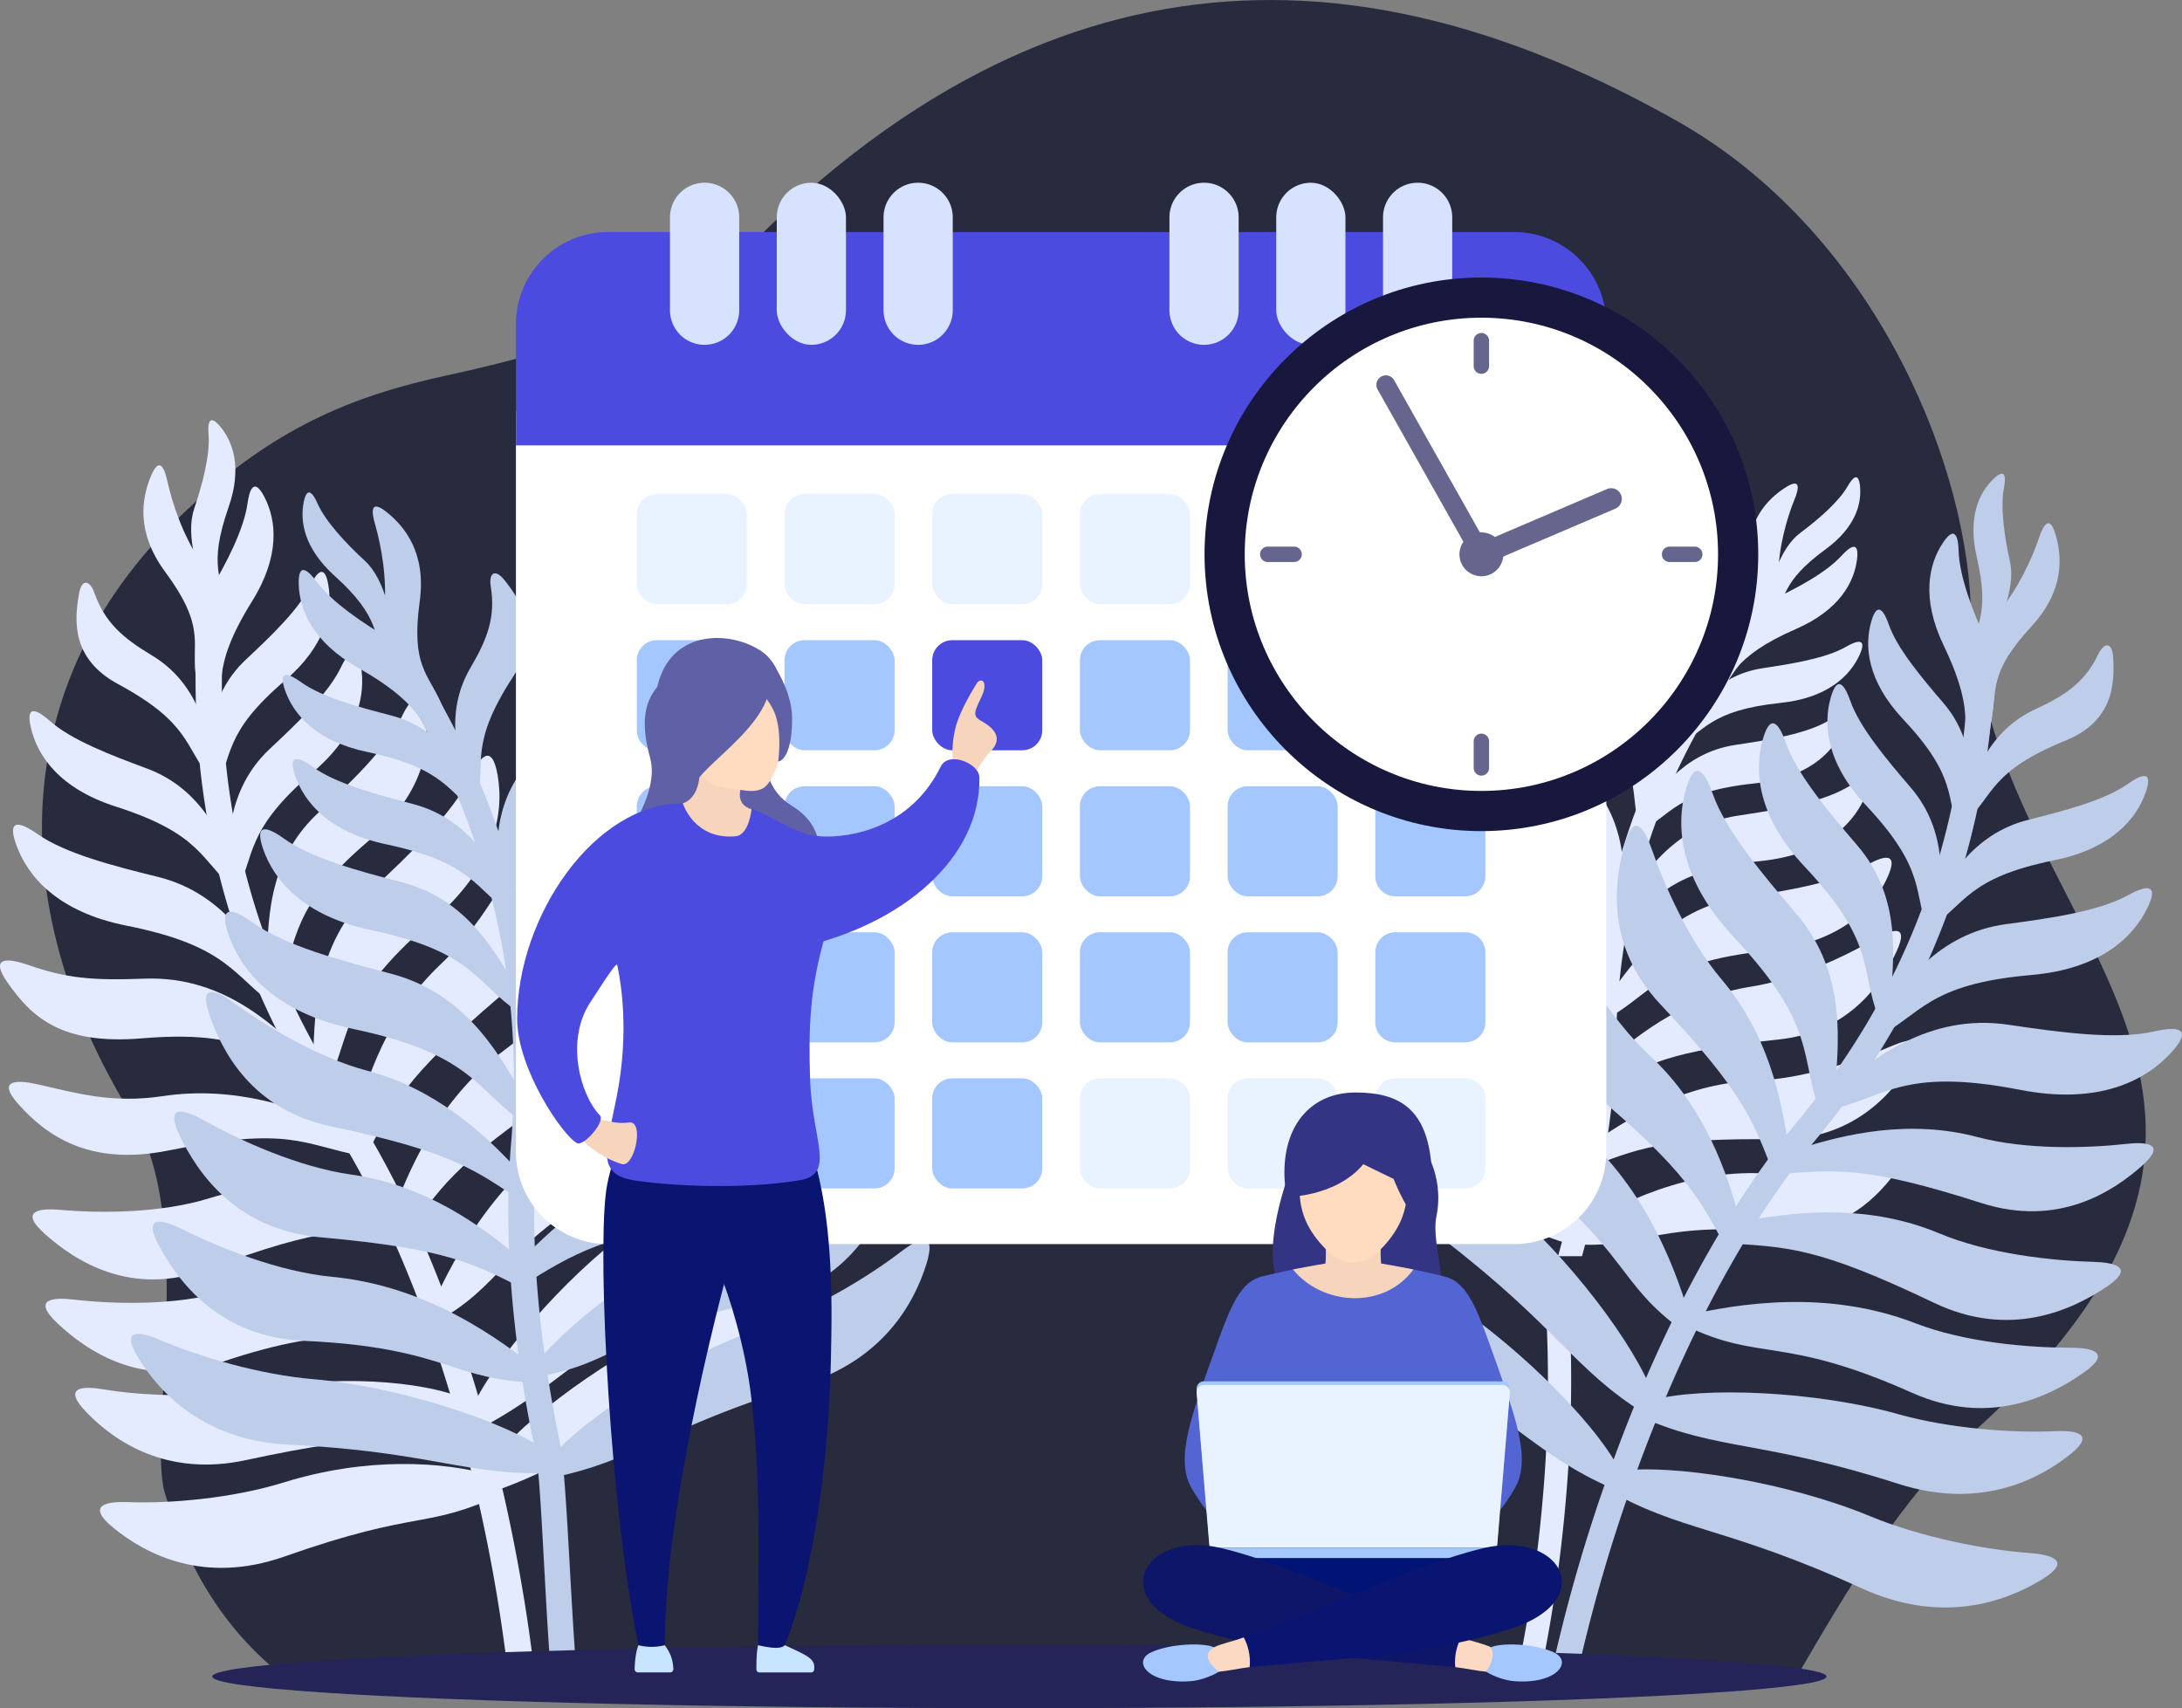 <svg xmlns="http://www.w3.org/2000/svg" viewBox="0 0 2107.62 1650">
  <rect x="0" y="0" width="2107.62" height="1650" fill="#808080" stroke="none"/>
  <title>onboarding-g3</title>
  <g id="Layer_2" data-name="Layer 2">
    <g id="onboarding-graphic">
      <g>
        <g>
          <path d="M159.18,1442.05c22.2,75,60,136.4,120.75,182.11H1732.85c50.59-86.91,102.14-175.92,175.23-242.54,366.27-333.88,8.59-483.94-4.53-797.41-6.16-147.16-98.6-363.13-284.45-467.75C1371.21-23.08,1048.81-96,715.79,245.94c-61.14,62.78-204.15,99.3-284.14,116.67-92.58,20.09-168.08,51.12-254.24,132.85-164.42,156-180.68,371.21-49,583.86C189.64,1178.19,142.66,1386.3,159.18,1442.05Z" fill="#282a3e"/>
          <g>
            <g>
              <path d="M490.77,1616.86h25.47c-3-27.62-11.94-97.3-32-183.21-15.24-65.32-33.87-127.2-55.36-183.92-26.95-71.12-58.52-134.33-93.83-187.87-82.39-124.91-123-264.19-120.65-414a12.66,12.66,0,1,0-25.31-.39,760.35,760.35,0,0,0,23.82,202.3c20.58,79.55,54.56,155.6,101,226,77.78,117.93,122.15,262.82,145.67,363.6A1593.36,1593.36,0,0,1,490.77,1616.86Z" fill="#e4ebff"/>
              <path d="M467.57,1422.91c27.1-45.11,108.52-103,180.15-140.13,45-23.36,61.67-52.22,89.23-81.24,13.93-14.66,31.71-27.8,25.2,8.75-7.38,41.41-15.24,98.88-87.37,132.87-122.46,57.7-128.75,73.52-203,99.35Z" fill="#e4ebff"/>
              <path d="M454.13,1363.73c20.09-47,89.92-129,153.32-175.24,39.86-29.1,77.91-58.36,100.46-90.16,11.4-16.06,26.65-31.27,25,4.45-1.82,40.48-16.05,102.31-80.32,145.67-109.11,73.6-124.74,97.32-192.09,133.26Z" fill="#e4ebff"/>
              <path d="M413.12,1271c20.44-47.08,59.44-125.51,132.85-173.88,41.25-27.18,80.16-73.63,102.95-105.51,11.51-16.11,24.33-16.54,22.45,19.18-2.12,40.47-12,91.92-78.86,131.12-112.36,65.86-105.58,99.74-173.22,135.95Z" fill="#e4ebff"/>
              <path d="M381.1,1167.32c18.28-48.14,47.59-109.48,106.44-153.19C530,982.62,567.67,932.2,589.25,898c10.9-17.27,26.14-34.12,28,1.6,2.12,40.47-4.27,107.74-73.55,154-105.73,70.55-120.79,95.47-155.84,147.28Z" fill="#e4ebff"/>
              <path d="M476.09,1425.24c-49.19-14-123.08-17.8-202.08,6.74-49.66,15.43-110.53,20.56-150.07,19-20-.81-42,2.35-14.23,25,31.51,25.66,87.65,54.82,165.06,27.54C406.19,1457.16,411,1478,485,1443Z" fill="#e4ebff"/>
              <path d="M451,1351.87c-45.39-19.31-128.33-23.61-206.26-9.78-49,8.69-107.58,6.21-145.1-.1-19-3.19-40.32-2.85-16.24,22.11,27.29,28.28,77.69,62.88,154.41,46.24,130.25-28.24,145.49-16.07,219.81-40.46Z" fill="#e4ebff"/>
              <path d="M427.8,1265c-46.21-17-126.78-41.27-212.19-17.08-48,13.59-107.16,11.74-144.94,7.36-19.08-2.21-40.39-.77-15.2,22.93,28.53,26.84,81.77,63.7,156.32,38.24,125.29-42.79,143-13.53,216.12-41.71Z" fill="#e4ebff"/>
              <path d="M378,1164.43c-46.48-14.37-109.12-27.87-175.23-7.16C155.08,1172.19,95.89,1172,58,1168.64,38.89,1167,17.62,1169,43.38,1192c29.19,26,83.31,61.42,157.22,33.9,112.78-42,140-39,198.74-35.85Z" fill="#e4ebff"/>
              <path d="M342.08,1088.3c11.82-47.48,32.59-108.63,83.19-156.48,36.47-34.49,66.38-86.29,82.89-121,8.35-17.51,20.83-35.12,26.61-1.64,6.55,37.94,8.08,102.12-52.08,153.51-91.81,78.44-103.22,103.64-130.46,156.45Z" fill="#e4ebff"/>
              <path d="M302.1,1031.53c2.1-45.45-1.19-117.63,57.5-172.57,36.64-34.3,78-73.7,94.5-108.37,8.34-17.51,20.82-35.12,26.6-1.63,6.55,37.93-3.52,89.53-63.68,140.93C325.21,968.32,341,1000.22,313.71,1053Z" fill="#e4ebff"/>
              <path d="M331.9,1089.77c-44.67-20-105.62-41.31-174.49-31-49.64,7.45-83.86-3-121.33-11.42-18.94-4.23-40.5-5.26-17.69,19.94,25.83,28.54,66.86,59.72,144.42,44,118.35-23.93,128.78-5.67,187.16,5.44Z" fill="#e4ebff"/>
              <path d="M302.41,1025.89c-33.78-30.49-82.76-83.61-163.09-80.56-50.16,1.9-75.3-.39-111.55-13.05C9.45,925.89-11.84,922.37,7.89,950c22.35,31.34,50.07,59.6,128.92,53,120.33-10,116,28.42,172.71,46.22Z" fill="#e4ebff"/>
              <path d="M257.47,933.74c1.81-39-1-100.86,49.31-148,31.41-29.41,66.86-63.19,81-92.91,7.15-15,17.85-30.11,22.8-1.41,5.62,32.53-3,76.77-54.59,120.83-78.72,67.25-65.22,94.6-88.58,139.88Z" fill="#e4ebff"/>
              <path d="M218.87,848.69c1.52-33-.86-85.45,41.77-125.36,26.61-24.92,56.64-53.54,68.64-78.72,6.06-12.72,15.12-25.51,19.32-1.18,4.76,27.55-2.55,65-46.25,102.36-66.69,57-55.26,80.15-75.05,118.51Z" fill="#e4ebff"/>
              <path d="M267.57,951.85c-20.63-33.1-48.46-88.45-115.39-104.91C110.39,836.66,63,824.54,36.07,805.55,22.48,796,5.76,788,15.49,815.48c11,31.12,40.19,65.47,106.73,78.67,101.55,20.13,103.16,50.59,145.69,78.65Z" fill="#e4ebff"/>
              <path d="M228.83,841.71c-14.19-29.85-32.29-79.12-87-99.4-34.19-12.67-73-27.43-93.77-46-10.52-9.38-23.83-17.66-18.28,6.39C36,730,57.28,761.67,112,779.17c83.54,26.71,82,52.5,115.07,80.21Z" fill="#e4ebff"/>
              <path d="M199.9,750.25c1.38-29.83-.78-77.2,37.74-113.26,24.05-22.51,51.18-48.37,62-71.11,5.48-11.5,13.67-23,17.46-1.08,4.3,24.9-2.31,58.76-41.79,92.49-60.25,51.47-49.92,72.41-67.8,107.07Z" fill="#e4ebff"/>
              <path d="M207.37,735.81c-7.63-28.87-15.49-75.64-60.73-102.77-28.25-16.95-45.51-32-55.55-60.51-4.24-12-12.17-14.13-14.82,1.21-4.3,24.9-7.9,62.41,37.8,87.07,69.74,37.64,64,60.28,88.82,90.4Z" fill="#e4ebff"/>
              <path d="M190.59,693.75c-.77-40.82-8.34-89.46,10.81-120.9,17.13-28.14,34.2-61.56,37.67-86.52,1.75-12.61,6.07-26.1,16.32-6.29,11.61,22.44,15.52,56.71-11.94,100.79-41.92,67.25-25.75,84.09-32.34,122.53Z" fill="#e4ebff"/>
              <path d="M199.9,584.35c-7.49-30.69-21.42-66.14-12.28-93.12,8.18-24.15,15.42-52.27,13.82-71.7-.8-9.82.18-20.73,11.27-7.51,12.55,15,21.3,40.21,8,78.12-20.28,57.87-5.23,67.86-3.7,98Z" fill="#e4ebff"/>
              <path d="M146,459.39c8-19,12.95-6.87,15.47,4.61,5,22.73,15.38,53.38,32.3,78.65,24.81,37.08,17,75.55,11.62,102.59l-16.47,5.39c-3.26-32.21,8.75-46.54-29.46-98.38C131,513.66,136.94,480.87,146,459.39Z" fill="#e4ebff"/>
            </g>
            <g>
              <path d="M493.69,1104c-5.3,62.89-2.81,132.36,7.4,206.5,4.21,30.54,9.72,61.92,16.5,93.88,4.92,23.23,8.82,142.44,14.3,208.91h24.82c-5.41-64-9.77-190.41-15.42-217.52-18.09-86.74-31.16-190.16-22.78-289.68,7-82.7.52-164.4-19.17-242.82a748.14,748.14,0,0,0-74.67-186A12.46,12.46,0,0,0,403,689.57C475.53,817.88,506,957.33,493.69,1104Z" fill="#becdea"/>
              <path d="M531.56,1403.71c-41.34-30.14-146.67-64.55-229.08-71.51-51.8-4.37-110.61-21.88-147.14-37.6-18.46-7.94-40.2-13.13-21.84,16.89,20.8,34,63.52,80,145.37,84,139,6.74,173.72,31.14,255,27.1Z" fill="#becdea"/>
              <path d="M523.41,1326.32c-39.56-32.46-110.32-84.2-202.42-92.94-51.75-4.92-109.19-28.15-144.76-45.93-18-9-39.38-15.4-22.76,15.62,18.83,35.15,58.47,88.52,140.35,92.15,137.59,6.09,145,39.53,226.37,40.12Z" fill="#becdea"/>
              <path d="M503.56,1216.85c-38.46-33-92.67-72.18-164.1-82.24-51.48-7.24-107.8-33-142.54-52.41-17.55-9.78-38.65-17.16-23.44,14.58,17.22,36,54.42,91.07,136,98.39,124.57,11.16,149.32,25.6,204,53.85Z" fill="#becdea"/>
              <path d="M532,1408.17c32.62-39.43,126.19-98.78,204.33-125.87,49.12-17,101.79-48.51,133.3-72.77,15.93-12.25,35.71-22.65,25.33,11-11.75,38.1-41.78,93.23-120.12,117.29-133,40.85-160.66,73.08-240.44,89.24Z" fill="#becdea"/>
              <path d="M512.38,1321.54c34.49-37.8,97.08-99.18,187-121.06,50.51-12.29,104-43.53,136.66-66.23,16.5-11.48,36.77-20.91,24.77,12.18-13.58,37.49-45.15,96-125.66,111.35-135.29,25.79-137.78,59.94-218.26,72.22Z" fill="#becdea"/>
              <path d="M510.81,1209.66c35.95-35.71,87.17-78.74,157.67-94,50.82-11,105.11-40.82,138.34-62.66,16.79-11,37.3-19.94,24.45,12.83-14.56,37.12-47.64,94.79-128.52,108-123.42,20.21-147.06,36.41-199.53,68.57Z" fill="#becdea"/>
              <path d="M500.06,1130.19c-32.57-35.44-79.31-78.5-145.55-96-47.75-12.62-98-43.29-128.58-65.46-15.45-11.2-34.53-20.54-23.75,11.11,12.21,35.86,41.1,92,117.28,108.1,116.25,24.54,138,40.93,186.39,73.74Z" fill="#becdea"/>
              <path d="M507.88,1062.33c-23.22-38.29-54.38-102.19-130.95-122-47.81-12.38-102.08-27-132.67-49.13-15.46-11.2-34.53-20.54-23.75,11.12,12.2,35.86,45.2,75.69,121.38,91.76,116.25,24.54,117.67,59.51,166.08,92.31Z" fill="#becdea"/>
              <path d="M509.55,1126.67c29.2-38.27,71.8-85.43,136.17-108.92,46.39-16.94,93.61-52.07,122-77,14.37-12.57,32.51-23.61,24.68,8.9-8.88,36.82-32.52,95.39-106.9,118.37-113.53,35.06-133.66,53.38-178.86,90.47Z" fill="#becdea"/>
              <path d="M505,1057.6c14.82-42.25,32.12-111.21,103-146.4,44.23-22,94.33-47.43,119.69-75.43,12.81-14.15,29.55-27.22,25.54,6-4.55,37.61-28.62,83.39-99.85,114.83-108.69,48-102.87,82.49-143.47,124.57Z" fill="#becdea"/>
              <path d="M500.38,956.82C480.47,924,453.76,869.21,388.11,852.21c-41-10.61-87.52-23.11-113.75-42.12-13.25-9.61-29.61-17.61-20.37,9.53,10.47,30.74,38.76,64.9,104.07,78.68,99.67,21,100.89,51,142.39,79.14Z" fill="#becdea"/>
              <path d="M493.68,865.16c-16.87-27.81-39.49-74.23-95.11-88.63-34.74-9-74.16-19.58-96.38-35.68-11.23-8.14-25.08-14.92-17.25,8.07,8.86,26.05,32.83,55,88.17,66.66,84.44,17.82,85.47,43.22,120.64,67Z" fill="#becdea"/>
              <path d="M500.18,977.23c2.24-38.32.22-99.25,50.29-145,31.26-28.56,66.54-61.37,80.83-90.44,7.22-14.69,17.93-29.41,22.46-1.11,5.13,32.07-3.9,75.49-55.17,118.23-78.26,65.21-65.31,92.28-88.83,136.55Z" fill="#becdea"/>
              <path d="M481.78,863.83c-1.79-32.47-9.35-83.56,28.4-126.87,23.58-27,50.12-58.05,59.35-83.9,4.67-13.06,12.27-26.48,18.8-3.09,7.4,26.51,4,63.92-35.08,104.82-59.6,62.42-46.1,84-61.65,123.49Z" fill="#becdea"/>
              <path d="M463.71,771.18c-15.24-25.12-35.68-67.06-85.93-80.07-31.38-8.13-67-17.69-87.07-32.24-10.15-7.35-22.66-13.48-15.59,7.29,8,23.54,29.66,49.68,79.66,60.23,76.29,16.1,77.22,39.05,109,60.57Z" fill="#becdea"/>
              <path d="M450.46,762.23c-7-28.54-22.23-72.64,4.07-117.39C471,616.9,478.77,595.75,474,566.4c-2-12.37,3.86-17.94,13.38-5.93,15.43,19.49,36.21,50.2,8.34,93-42.53,65.35-26.95,82.23-34.17,119.92Z" fill="#becdea"/>
              <path d="M445.15,718c-18.55-35.63-34.92-81.21-66.27-99.37-28.05-16.24-58.53-37.08-73.28-57-7.46-10.07-17.54-19.68-17.07,2.25.54,24.86,13.3,56.31,57.78,81.46C414.19,683.68,408.15,705.85,432,736Z" fill="#becdea"/>
              <path d="M385.59,627.85c-8-30-12.64-67.22-33.24-86.23-18.44-17-37.94-37.89-45.71-55.43-3.92-8.87-9.91-17.83-13.26-1.19-3.8,18.86.52,44.77,29.86,71.27,44.77,40.45,36.47,56.16,49.35,82.92Z" fill="#becdea"/>
              <path d="M373.3,494.52c-15.85-12.62-14.42.17-11.19,11.28,6.39,22,11.84,53.35,9.13,83.15-4,43.72,20.92,73.26,38.27,94.1l16.76-3.1c-12.35-29.36-29.47-36.08-20.87-98.86C411.8,534.36,391.26,508.81,373.3,494.52Z" fill="#becdea"/>
            </g>
          </g>
          <g>
            <path d="M1494.07,1281a1277.11,1277.11,0,0,1-3,155.64c-6.73,85.2-19.56,149.67-23,166.1h22.77c4.57-22.43,16.2-84.59,22.49-164.35a1294.58,1294.58,0,0,0,3.22-157.39Z" fill="#e4ebff"/>
            <g>
              <path d="M1528.08,1213.45q3.84-14.07,7.25-28c16-65,24.59-126.67,25.7-183.14,2.57-131.75,42.64-253.07,119.09-360.58A11.15,11.15,0,0,0,1662,628.86a670,670,0,0,0-83.69,158.67c-24.77,68-38.07,140.12-39.53,214.39-1.41,72.53-15.65,146-33.86,211.53Z" fill="#e4ebff"/>
              <path d="M1513.28,1193.06c38.33-24,105.78-61.4,183.18-59.85,43.49.87,94.91-13.41,127.36-25.17,16.39-5.93,25.9.15,6.72,25.13-21.74,28.31-54.59,60.71-122.66,55.77-114.4-8.3-126.4,19.66-193.55,12.17Z" fill="#e4ebff"/>
              <path d="M1541.8,1101.86c37.29-25.81,89.18-55.68,153.69-58,46.5-1.68,99-19.44,131.74-33.46,16.53-7.09,36-11.71,19.53,15.14-18.67,30.42-56.88,76-130.22,75-111.93-1.59-135.29,9-186.59,29.07Z" fill="#e4ebff"/>
              <path d="M1526.91,1196.07c-25.07-35.38-71.39-93.24-145.43-118.32-41.61-14.09-83.61-45-108.83-67-12.74-11.13-28.92-20.72-22.48,9,7.31,33.73,27.54,87,94.34,105.78,112.26,31.49,110.5,61.56,177.62,77.61Z" fill="#e4ebff"/>
              <path d="M1541,1098.2c-26.55-33.64-65.26-74.69-123.56-92.67-42-13-84.85-42.66-110.66-64-13-10.77-29.49-19.92-22.28,9.62,8.18,33.47,29.79,86.14,97.15,103.07,102.78,25.82,121.06,41.56,162.08,73.19Z" fill="#e4ebff"/>
              <path d="M1552.93,1025.05c32.28-28.54,77.87-62.55,138.46-72,43.68-6.82,91.23-29.47,120.52-46.37,14.79-8.55,32.63-15.09,20.11,12.09-14.18,30.79-45.1,78.12-114.4,85.38-105.76,11.08-126.62,23.67-172.75,48.39Z" fill="#e4ebff"/>
              <path d="M1552.25,963.91c24.22-31.93,57.86-85.94,127.86-96.51,43.71-6.59,93.37-14.55,122.65-31.45,14.8-8.55,32.64-15.09,20.12,12.09-14.18,30.79-47.24,63.2-116.54,70.46-105.76,11.08-110.26,42.08-156.39,66.8Z" fill="#e4ebff"/>
              <path d="M1544.81,1021c-22.45-36.77-56-82.69-111.14-109.56-39.74-19.37-59.32-44.07-82.33-68.85-11.63-12.52-26.76-24-22.79,5.64,4.49,33.6,18.7,76.7,82.8,104,97.81,41.72,96.26,60.17,133.07,97.37Z" fill="#e4ebff"/>
              <path d="M1555.3,960c-9.29-39-18.31-102-78.11-139.85-37.35-23.66-54.44-37.87-74.43-65.15-10.1-13.78-23.79-27-23.28,3,.57,33.9,6.57,68.23,67.07,102.81,92.32,52.77,70,78.52,102.23,119.74Z" fill="#e4ebff"/>
              <path d="M1568.69,870.68c20.76-27.37,49.61-73.68,109.62-82.74,37.48-5.66,80.06-12.47,105.16-27,12.69-7.32,28-12.94,17.25,10.37-12.16,26.4-40.5,54.18-99.92,60.41-90.68,9.5-94.53,36.08-134.08,57.28Z" fill="#e4ebff"/>
              <path d="M1583.13,789.7c17.59-23.19,42-62.42,92.88-70.1,31.75-4.79,67.82-10.57,89.09-22.85,10.75-6.2,23.71-11,14.62,8.78-10.31,22.37-34.32,45.91-84.66,51.19-76.82,8-80.09,30.57-113.6,48.52Z" fill="#e4ebff"/>
              <path d="M1567,888.86c1.55-34.32,9-88.36-31.35-133.71-25.19-28.32-53.56-60.79-63.59-88-5.07-13.75-13.24-27.85-19.89-3.07-7.54,28.08-3.52,67.56,38.17,110.35,63.63,65.3,49.6,88.2,66.44,129.79Z" fill="#e4ebff"/>
              <path d="M1593.85,789.62c4.6-28.74,16.06-73.52-13.54-115.57-18.49-26.26-39.25-56.32-45.07-80.18-3-12.06-8.47-24.71-16.45-4.49-9,22.91-9.46,56.53,21.53,96.56,47.28,61.08,33.27,79,43.45,115.63Z" fill="#e4ebff"/>
              <path d="M1618.51,708.81c15.89-20.95,38-56.4,83.91-63.33,28.69-4.33,61.28-9.55,80.49-20.64,9.71-5.61,21.42-9.91,13.21,7.93-9.31,20.21-31,41.48-76.49,46.24-69.41,7.28-72.36,27.62-102.63,43.85Z" fill="#e4ebff"/>
              <path d="M1631.14,702.07c8.87-24.76,26.51-62.61,7.23-104.88-12-26.4-17-46-10.1-71.63,2.92-10.83-1.78-16.33-11.36-6.52-15.54,15.92-36.88,41.34-16,82,31.81,62.12,16.38,75.7,19.32,109.92Z" fill="#e4ebff"/>
              <path d="M1640,663.18c19.82-30,38.61-69.07,68.19-82.33,26.48-11.86,55.54-27.59,70.52-44,7.57-8.27,17.43-15.9,15,3.58-2.78,22.08-17.05,48.9-59,67.17-64,27.87-60.66,48.16-84.62,72.76Z" fill="#e4ebff"/>
              <path d="M1701.31,588.45c9.89-26,17.48-58.68,37.58-73.69,18-13.44,37.28-30.22,45.81-45.12,4.32-7.53,10.48-15,11.92.17,1.64,17.14-4.6,39.81-33.17,60.68-43.6,31.86-37.67,46.62-51.6,69.25Z" fill="#e4ebff"/>
              <path d="M1724.6,470.89c15.27-9.77,12.82,1.48,8.92,11.07-7.72,19-15.49,46.41-15.83,73.19-.5,39.28-25.4,63.27-42.77,80.23l-14.64-4.32c13.71-25,29.58-29.39,27.73-86.08C1686.63,502.79,1707.29,482,1724.6,470.89Z" fill="#e4ebff"/>
            </g>
            <g>
              <path d="M1912.13,681a12.4,12.4,0,0,0-13.5,11.19c-13.74,146.09-68.15,277.38-161.72,390.21-40.11,48.36-77.6,106.54-111.44,172.91-27,52.94-51.74,111.2-73.56,173.17a1584.79,1584.79,0,0,0-50.58,174.27h25.43a1567.38,1567.38,0,0,1,48.54-166c33.67-95.62,92.36-232,180.7-338.49,52.75-63.6,94-134,122.51-209.28a745.26,745.26,0,0,0,44.81-194.44A12.41,12.41,0,0,0,1912.13,681Z" fill="#becdea"/>
              <path d="M1564,1419.21c-24.37-47.13-106.12-127.87-179.33-172.52-46-28.08-92.46-71.57-119.06-103.09-13.44-15.92-31.19-30.82-28.08,5.54,3.52,41.2,21.81,103.68,95.9,145.31,125.78,70.66,146.7,109.41,224,143.35Z" fill="#becdea"/>
              <path d="M1597.35,1348.75c-16.62-48.16-83.1-136.19-146.46-188.76-39.83-33-77.92-80.81-98.82-114.44-10.56-17-25.36-33.61-27.45,1.37-2.36,39.63,6.36,101.52,71,151.34,109.7,84.57,124.21,124.28,192.93,167.24Z" fill="#becdea"/>
              <path d="M1634.73,1280.88c-13.86-49-42.22-131.56-112.49-191.1-39.48-33.46-73.19-85.12-92.13-119.88-9.58-17.57-23.41-35-27.49-.19-4.61,39.42-2.59,105.58,62.24,155.13,108.94,83.26,95.93,114.77,162.1,161.58Z" fill="#becdea"/>
              <path d="M1680.8,1180.15c-12.65-48.83-34.64-111.69-87.28-160.54-37.93-35.22-69.27-88.34-86.63-123.92-8.77-18-21.8-36-27.44-1.44-6.39,39.18-7.36,105.37,55.16,157.79,95.42,80,107.42,105.87,136,160.07Z" fill="#becdea"/>
              <path d="M1561.3,1421.2c52.44-8,165.84,10.48,245,43.35,49.79,20.67,112.29,32.58,153.42,35.52,20.79,1.48,43.28,7.06,12.06,26-35.37,21.41-96.63,43.42-173.91,8-131.18-60-174.82-54.13-247.76-96.6Z" fill="#becdea"/>
              <path d="M1595.16,1352.62c49.08-13.65,159.29-8.89,238.54,13.43,49.82,14,110.76,18.28,150.31,16.4,20-1,42.06,1.81,14.45,23.38-31.29,24.43-87.19,52.39-164.88,27.47-131.89-42.3-172.82-31.7-247.2-63.9Z" fill="#becdea"/>
              <path d="M1628.43,1270.69c49.69-11.25,135.74-25.78,221.63,7.49,48.26,18.69,109.74,23.61,149.33,23.65,20,0,41.93,3.84,13.31,24-32.43,22.9-91.52,52.74-166,19.47-125.2-55.91-146.67-29.42-219.4-65.18Z" fill="#becdea"/>
              <path d="M1690.81,1178.4c49.69-8.71,116-14.73,182.27,12.94,47.77,20,109.1,26.46,148.67,27.53,20,.53,41.82,4.93,12.68,24.38-33,22-92.86,50.34-166.47,15.15-112.33-53.72-140.85-53.93-202-57.51Z" fill="#becdea"/>
              <path d="M1727.24,1107.37c-6.44-47.49-20.12-109.26-64.28-161.26-31.83-37.48-55.42-91.11-67.8-126.63-6.25-18-16.52-36.42-25.73-4.43-10.43,36.24-18.78,98.56,34.31,155,81,86.18,89.44,111.94,110.32,166.28Z" fill="#becdea"/>
              <path d="M1772.24,1056.37c2.81-44.48,13.72-114.42-37.55-174.18-32-37.32-68.06-80.11-80.44-115.62-6.25-18-16.52-36.43-25.73-4.44-10.43,36.24-6.14,87.56,47,144,81,86.19,62.28,115.56,83.16,169.9Z" fill="#becdea"/>
              <path d="M1737,1109.89c45.63-14.66,107.26-28.94,173.21-11.51,47.54,12.56,106.11,10.72,143.49,6.58,18.89-2.1,40-.8,15.1,21.3-28.21,25-80.84,59.44-154.69,35.89-112.69-36-139.56-32.44-197.59-27.86Z" fill="#becdea"/>
              <path d="M1772.54,1050.84c36.15-26.08,89.52-72.57,167.41-61,48.64,7.22,104,14.92,140.7,6.48,18.52-4.27,39.63-5.43,17.46,19.41-25.11,28.13-70.82,51.84-146.9,37-116.1-22.65-131,8.86-188.09,20.14Z" fill="#becdea"/>
              <path d="M1826.14,965.91c2.41-38.14,11.77-98.1-32.2-149.34-27.45-32-58.35-68.68-69-99.13-5.36-15.39-14.17-31.23-22.06-3.8-8.94,31.07-5.26,75.07,40.25,123.49,69.46,73.89,53.4,99.08,71.3,145.67Z" fill="#becdea"/>
              <path d="M1872.82,887.22c2-32.31,10-83.12-27.27-126.53-23.26-27.1-49.44-58.18-58.43-84-4.55-13-12-26.46-18.69-3.23-7.58,26.33-4.46,63.6,34.1,104.63,58.85,62.6,45.24,83.94,60.41,123.41Z" fill="#becdea"/>
              <path d="M1814.37,982.47c23.63-30,56.64-81,123.57-89.83,41.79-5.54,89.28-12.28,117.49-27.9,14.26-7.89,31.38-13.83,19,11.88-14,29.12-46.13,59.45-112.34,65.19-101,8.76-105.85,38.24-150.26,61Z" fill="#becdea"/>
              <path d="M1863.86,879.36c17-27.55,39.9-73.59,95.39-87.49,34.64-8.68,74-18.91,96.22-34.77,11.24-8,25.08-14.66,17.11,8.17-9,25.86-33.12,54.48-88.29,65.67-84.21,17.08-85.44,42.36-120.63,65.81Z" fill="#becdea"/>
              <path d="M1901.81,793.39c1.84-29.19,9-75.09-24.64-114.31-21-24.49-44.67-52.57-52.79-75.88-4.11-11.78-10.85-23.9-16.89-2.91-6.84,23.78-4,57.46,30.81,94.52,53.17,56.56,40.87,75.84,54.58,111.51Z" fill="#becdea"/>
              <path d="M1896.08,778.53c10.51-27.29,23.17-72,70.12-93.58,29.32-13.48,47.73-26.32,60.56-53,5.4-11.24,13.36-12.47,14.3,2.76,1.52,24.71,1,61.61-46.12,80.74-71.92,29.2-68.8,51.85-96.14,78.54Z" fill="#becdea"/>
              <path d="M1916.91,739.37c5.12-39.66,17.68-86.21,2.4-118.88-13.67-29.23-26.72-63.6-27.44-88.27-.36-12.47-3.12-26.06-15.22-7.87-13.7,20.61-21.17,53.57.86,99.41,33.63,70,16.09,84.64,18.39,122.78Z" fill="#becdea"/>
              <path d="M1919.54,631.85c10.57-29.09,27.92-62.12,21.9-89.37-5.38-24.38-9.43-52.53-5.79-71.28,1.83-9.48,2-20.21-10.17-8.52-13.83,13.25-25,36.87-16.15,75.21,13.56,58.52-2.16,66.63-6.86,95.82Z" fill="#becdea"/>
              <path d="M1985.36,515.93c-5.77-19.33-11.88-8.07-15.56,2.84-7.29,21.59-20.68,50.33-39.85,73.13-28.13,33.45-24.59,71.75-22.28,98.65l15.46,7c6.62-31-3.55-46.25,39.2-92.65C1994.15,570.38,1991.9,537.82,1985.36,515.93Z" fill="#becdea"/>
            </g>
          </g>
          <ellipse cx="984.64" cy="1619.46" rx="779.64" ry="30.54" fill="#242459"/>
        </g>
        <g>
          <path d="M498.35,397v715.75a89,89,0,0,0,89,89h875.21a89,89,0,0,0,89-89V397Z" fill="#fff"/>
          <path d="M587.33,224.14h875.21a89,89,0,0,1,89,89V430.21a0,0,0,0,1,0,0H498.35a0,0,0,0,1,0,0V313.11A89,89,0,0,1,587.33,224.14Z" fill="#4b4be0"/>
          <g>
            <g>
              <rect x="615.09" y="477.29" width="106.35" height="106.35" rx="19.4" fill="#e9f2ff"/>
              <rect x="757.76" y="477.29" width="106.35" height="106.35" rx="19.4" fill="#e9f2ff"/>
              <rect x="900.42" y="477.29" width="106.35" height="106.35" rx="19.4" fill="#e9f2ff"/>
              <rect x="1043.09" y="477.29" width="106.35" height="106.35" rx="19.4" fill="#e9f2ff"/>
              <rect x="1185.75" y="477.29" width="106.35" height="106.35" rx="19.4" fill="#a4c7ff"/>
              <path d="M1347.82,477.29h67.54a19.4,19.4,0,0,1,19.4,19.4v67.54a19.4,19.4,0,0,1-19.4,19.4h-67.54a19.41,19.41,0,0,1-19.41-19.41V496.7A19.4,19.4,0,0,1,1347.82,477.29Z" fill="#a4c7ff"/>
            </g>
            <g>
              <path d="M634.5,618.38H702a19.41,19.41,0,0,1,19.41,19.41v67.54a19.4,19.4,0,0,1-19.4,19.4H634.5a19.4,19.4,0,0,1-19.4-19.4V637.78A19.4,19.4,0,0,1,634.5,618.38Z" fill="#a4c7ff"/>
              <rect x="757.76" y="618.38" width="106.35" height="106.35" rx="19.4" fill="#a4c7ff"/>
              <rect x="900.42" y="618.38" width="106.35" height="106.35" rx="19.4" fill="#4b4be0"/>
              <rect x="1043.09" y="618.38" width="106.35" height="106.35" rx="19.4" fill="#a4c7ff"/>
              <rect x="1185.75" y="618.38" width="106.35" height="106.35" rx="19.4" fill="#a4c7ff"/>
              <path d="M1347.82,618.38h67.54a19.4,19.4,0,0,1,19.4,19.4v67.54a19.4,19.4,0,0,1-19.4,19.4h-67.54a19.41,19.41,0,0,1-19.41-19.41V637.78A19.41,19.41,0,0,1,1347.82,618.38Z" fill="#a4c7ff"/>
            </g>
            <g>
              <rect x="615.09" y="759.46" width="106.35" height="106.35" rx="19.4" fill="#a4c7ff"/>
              <rect x="757.76" y="759.46" width="106.35" height="106.35" rx="19.4" fill="#a4c7ff"/>
              <rect x="900.42" y="759.46" width="106.35" height="106.35" rx="19.4" fill="#a4c7ff"/>
              <rect x="1043.09" y="759.46" width="106.35" height="106.35" rx="19.4" fill="#a4c7ff"/>
              <rect x="1185.75" y="759.46" width="106.35" height="106.35" rx="19.4" fill="#a4c7ff"/>
              <path d="M1347.82,759.46h67.54a19.4,19.4,0,0,1,19.4,19.4v67.54a19.4,19.4,0,0,1-19.4,19.4h-67.54a19.41,19.41,0,0,1-19.41-19.41V778.86A19.4,19.4,0,0,1,1347.82,759.46Z" fill="#a4c7ff"/>
            </g>
            <g>
              <rect x="615.09" y="900.54" width="106.35" height="106.35" rx="19.4" fill="#a4c7ff"/>
              <rect x="757.76" y="900.54" width="106.35" height="106.35" rx="19.4" fill="#a4c7ff"/>
              <rect x="900.42" y="900.54" width="106.35" height="106.35" rx="19.4" fill="#a4c7ff"/>
              <rect x="1043.09" y="900.54" width="106.35" height="106.35" rx="19.4" fill="#a4c7ff"/>
              <rect x="1185.75" y="900.54" width="106.35" height="106.35" rx="19.4" fill="#a4c7ff"/>
              <path d="M1347.82,900.54h67.54a19.4,19.4,0,0,1,19.4,19.4v67.54a19.4,19.4,0,0,1-19.4,19.4h-67.54a19.41,19.41,0,0,1-19.41-19.41V919.95A19.41,19.41,0,0,1,1347.82,900.54Z" fill="#a4c7ff"/>
            </g>
            <g>
              <rect x="615.09" y="1041.63" width="106.35" height="106.35" rx="19.4" fill="#a4c7ff"/>
              <rect x="757.76" y="1041.63" width="106.35" height="106.35" rx="19.4" fill="#a4c7ff"/>
              <rect x="900.42" y="1041.63" width="106.35" height="106.35" rx="19.4" fill="#a4c7ff"/>
              <rect x="1043.09" y="1041.63" width="106.35" height="106.35" rx="19.4" fill="#e9f2ff"/>
              <rect x="1185.75" y="1041.63" width="106.35" height="106.35" rx="19.4" fill="#e9f2ff"/>
              <path d="M1347.82,1041.63h67.54a19.4,19.4,0,0,1,19.4,19.4v67.54a19.4,19.4,0,0,1-19.4,19.4h-67.54a19.41,19.41,0,0,1-19.41-19.41V1061A19.4,19.4,0,0,1,1347.82,1041.63Z" fill="#e9f2ff"/>
            </g>
          </g>
          <g>
            <g>
              <path d="M680.56,333.08h0a33.42,33.42,0,0,1-33.42-33.42V209.93a33.42,33.42,0,0,1,33.42-33.42h0A33.41,33.41,0,0,1,714,209.93v89.73A33.41,33.41,0,0,1,680.56,333.08Z" fill="#d7e2ff"/>
              <rect x="750.29" y="176.51" width="66.83" height="156.57" rx="33.42" fill="#d7e2ff"/>
              <path d="M886.85,333.08h0a33.42,33.42,0,0,1-33.42-33.42V209.93a33.42,33.42,0,0,1,33.42-33.42h0a33.42,33.42,0,0,1,33.42,33.42v89.73A33.42,33.42,0,0,1,886.85,333.08Z" fill="#d7e2ff"/>
            </g>
            <g>
              <path d="M1163,333.08h0a33.42,33.42,0,0,1-33.42-33.42V209.93A33.42,33.42,0,0,1,1163,176.51h0a33.42,33.42,0,0,1,33.42,33.42v89.73A33.42,33.42,0,0,1,1163,333.08Z" fill="#d7e2ff"/>
              <rect x="1232.74" y="176.51" width="66.83" height="156.57" rx="33.42" fill="#d7e2ff"/>
              <path d="M1369.3,333.08h0a33.41,33.41,0,0,1-33.41-33.42V209.93a33.41,33.41,0,0,1,33.41-33.42h0a33.42,33.42,0,0,1,33.42,33.42v89.73A33.42,33.42,0,0,1,1369.3,333.08Z" fill="#d7e2ff"/>
            </g>
          </g>
          <g>
            <path d="M1430.8,268.07c-147.29,0-267.33,119.85-267.33,267.33s120,267.42,267.33,267.42c147.58,0,267.51-119.94,267.51-267.42S1578.38,268.07,1430.8,268.07Z" fill="#18183f"/>
            <path d="M1430.81,306.89c-125.9,0-228.51,102.44-228.51,228.51S1304.91,764,1430.81,764c126.15,0,228.68-102.52,228.68-228.6S1557,306.89,1430.81,306.89Z" fill="#fff"/>
            <path d="M1430.89,514.27a21.18,21.18,0,1,0,21.18,21.17A21.2,21.2,0,0,0,1430.89,514.27Z" fill="#65658e"/>
            <path d="M1430.9,545.74a10.29,10.29,0,0,1-4.05-19.76l125.35-53.57a10.29,10.29,0,0,1,8.08,18.93l-125.34,53.57A10.33,10.33,0,0,1,1430.9,545.74Z" fill="#65658e"/>
            <path d="M1430.9,544.59a9.15,9.15,0,0,1-8-4.66l-92.24-163.7a9.14,9.14,0,1,1,15.93-9L1438.86,531a9.15,9.15,0,0,1-8,13.64Z" fill="#65658e"/>
            <g>
              <path d="M1430.89,361.1a7.43,7.43,0,0,1-7.43-7.43V329.09a7.43,7.43,0,1,1,14.86,0v24.58A7.43,7.43,0,0,1,1430.89,361.1Z" fill="#65658e"/>
              <path d="M1430.89,749.23a7.43,7.43,0,0,1-7.43-7.43V716.08a7.43,7.43,0,1,1,14.86,0V741.8A7.43,7.43,0,0,1,1430.89,749.23Z" fill="#65658e"/>
            </g>
            <g>
              <path d="M1605.24,535.44a7.43,7.43,0,0,1,7.43-7.43h24.58a7.44,7.44,0,0,1,0,14.87h-24.58A7.43,7.43,0,0,1,1605.24,535.44Z" fill="#65658e"/>
              <path d="M1217.11,535.44a7.43,7.43,0,0,1,7.43-7.43h25.72a7.44,7.44,0,0,1,0,14.87h-25.72A7.43,7.43,0,0,1,1217.11,535.44Z" fill="#65658e"/>
            </g>
          </g>
        </g>
        <g>
          <g>
            <g>
              <path d="M1312.43,1110.38h-58.75c-13,31.89-35.6,97.69-17.65,131.56l133,18.47c4.6-9.8-10.11-98-14-118.62C1352.9,1130.72,1333.2,1119.4,1312.43,1110.38Z" fill="#343484"/>
              <path d="M1356.17,1241.94c-4.6-9.79-13-43.91-9.07-64.5,4.59-24.23,25.49-72.57,25.49-72.57s23.19,28.61,14.88,70.16c-6,30.19,18,70.47-8.64,86.76Z" fill="#343484"/>
            </g>
            <g>
              <path d="M1382.05,1119.76c5.61,47.74-33.39,60.36-74.58,60.36s-66.83.52-66.83-47.55,27.61-77.28,68.8-77.28S1376.25,1070.49,1382.05,1119.76Z" fill="#343484"/>
              <g>
                <g>
                  <g>
                    <path d="M1318.07,1460.78h-95c4.91-25.25-10.42-118.29-10.42-118.29L1184,1396.08l20.29,51.27-27,23s-8-2.33-25.73-31.82-.29-72.32,24.13-140.78c13.78-38.63,23.32-59.6,43-64.7,6.52-1.69,17.75-4.16,30.3-6.83,13.43-2.86,58.15-5.83,58.15-5.83H1314l1,59.9.18,10.84Z" fill="#5365d3"/>
                    <path d="M1462.67,1438.55c-17.77,29.49-25.73,31.82-25.73,31.82l-27-23,20.29-51.27-28.63-53.59s-15.33,93-10.42,118.29h-95l2.88-169.62.18-10.84,1-59.9h6.92s44.73,3,58.15,5.83c12.55,2.67,23.78,5.14,30.3,6.83,19.65,5.1,29.19,26.07,43,64.7C1463,1366.23,1480.43,1409.06,1462.67,1438.55Z" fill="#5365d3"/>
                  </g>
                  <path d="M1412.07,1526c22.85,86-49.5,75.43-105,75.43s-127.52,6.2-103.25-78.17c27.33-95,47.8-100.81,103.25-100.81S1389.22,1440,1412.07,1526Z" fill="#001475"/>
                  <path d="M1334.05,1220.42c.38,4.25,1,6.18,1.94,10.36-13.8,28.84-42.86,28.84-57.67,0,.89-4.13,1.53-6,1.92-10.18a117.49,117.49,0,0,0-1.92-34.08H1336A117.33,117.33,0,0,0,1334.05,1220.42Z" fill="#f7d5bc"/>
                </g>
                <g id="laptop">
                  <path d="M1446,1491.38H1168.28L1155.83,1342a7.11,7.11,0,0,1,7.08-7.7h288.42a7.12,7.12,0,0,1,7.08,7.7Z" fill="#a4c7ff"/>
                  <path d="M1446,1494.87H1168.28l-12.45-149.43a7.1,7.1,0,0,1,7.08-7.69h288.42a7.11,7.11,0,0,1,7.08,7.69Z" fill="#e9f2ff"/>
                  <path d="M1168.53,1494.87h277.18a.76.76,0,0,1,.76.76v3.84A5.49,5.49,0,0,1,1441,1505H1173.25a5.49,5.49,0,0,1-5.49-5.49v-3.84A.76.76,0,0,1,1168.53,1494.87Z" fill="#a4c7ff"/>
                </g>
                <path d="M1308.21,1173.36l-1,0-1.05,0Z" fill="#ffe6d1"/>
                <path d="M1365.27,1226.24c-29.28,39.7-89,34.17-116.3,0,14-2.86,31.71-5.84,31.71-5.84h52.89S1351.22,1223.38,1365.27,1226.24Z" fill="#f7d5bc"/>
              </g>
              <path d="M1358.74,1144.69c-8.5-52.67-36.65-49.37-51.58-49.37-29.25,0-43.08,1.7-51.58,49.37l-.13,2.87a71.45,71.45,0,0,0,11.16,41.67c1.66,2.61,19.23,30.52,40.55,30.52s38.55-27.45,40.08-29.8a71.49,71.49,0,0,0,11.63-42.39Z" fill="#ffdcc0"/>
            </g>
            <g>
              <g>
                <path d="M1411.4,1581.61c9.17,3.62,21.27,5.9,28.8,9.56,5.92,8.84,3,15.29-4.64,23.64-8.57-.76-20-3.27-29.84-4.45l-17.34-19.17Z" fill="#fcd9c3"/>
                <path d="M1440.2,1591.17c3.41,8.35,1,14.91-4.64,23.64,6.5,4.25,17.94,8.26,25.73,9,42.47,3.8,58.46-19,39.46-27.76S1449.45,1586.76,1440.2,1591.17Z" fill="#a4c7ff"/>
              </g>
              <path d="M1411.4,1581.61s-25.4-8.18-57.81-21.61c-52-21.57-126.42-53.68-174.55-64.73-74.26-17-111.5,50.49-25,78.24,62.55,20.06,128.31,26.14,177.62,30.3,43.11,3.65,74,6.55,74,6.55A50.81,50.81,0,0,1,1411.4,1581.61Z" fill="#0e1669"/>
            </g>
            <g>
              <g>
                <path d="M1201.34,1581.61c-9.17,3.62-21.27,5.9-28.81,9.56-29.45,10.74-16.34,24.63,4.65,23.64,8.57-.76,20-3.27,29.84-4.45l17.34-19.17Z" fill="#fcd9c3"/>
                <path d="M1172.53,1591.17c-11.19,7-4.76,15.88,4.65,23.64-6.5,4.25-18,8.26-25.73,9-42.47,3.8-58.46-19-39.46-27.76S1163.28,1586.76,1172.53,1591.17Z" fill="#a4c7ff"/>
              </g>
              <path d="M1201.34,1581.61s25.4-8.18,57.81-21.61c52-21.57,126.42-53.68,174.54-64.73,74.27-17,111.51,50.49,25,78.24-62.55,20.06-128.32,26.14-177.62,30.3-43.12,3.65-74,6.55-74,6.55A50.81,50.81,0,0,0,1201.34,1581.61Z" fill="#091570"/>
            </g>
          </g>
          <path d="M1249.69,1155.68s55.62-2.26,76.33-45.35S1261.93,1045.4,1249.69,1155.68Z" fill="#343484"/>
          <path d="M1308.24,1120.41l37.85,18.39s15,38.86,28.49,42.54,4-45.93-9.13-65.56-51.56-38.56-58.72-34.22S1300.58,1111.83,1308.24,1120.41Z" fill="#343484"/>
        </g>
        <g>
          <g>
            <g>
              <g>
                <path d="M696.79,1094.6c-32.21-1.66-76.4-16.64-78.34-17.3a5.89,5.89,0,0,0-.23,1.2l73.36,26.6v3.8l5.23-1.9,5.24,1.9v-3.8l80.4-26.6a5.89,5.89,0,0,0-.23-1.2c-2,.69-53.2,15.64-85.38,17.3Z" fill="#f7d5bc"/>
                <path d="M607.32,1084.28l-.3,0a46,46,0,0,1-12.23-.07,127,127,0,0,1-23.31-5.49l-6.47-8.38-16.76,16.33c3.63,3.26,6.7,6,8.9,7.89,6.74,9.4,16.29,16.66,25.2,21.75a97.92,97.92,0,0,0,11.38,5.56,67.32,67.32,0,0,0,7.08,2.49C612.92,1127.79,622.88,1081.7,607.32,1084.28Z" fill="#f7d5bc"/>
                <path d="M772.16,1083.18H692.77V1223.6c12.45,28.74,26.68,77.62,32.36,122,10.09,78.76,7.09,156.81,7.09,243.62,10.79,4.32,20.27,6,25.91,0,29.46-73.76,42.71-187.46,44.48-277.69C803.57,1261.76,807.06,1151.76,772.16,1083.18Z" fill="#091570"/>
                <path d="M691,1083.18H608.08c-8.59,17.6-19.9,44.57-22.91,69.71-7.94,66.21,4.09,303.15,31.49,436.31,9.78,6.47,18.29,6.72,25.39,0,0-139.06,57.42-354.23,72.37-402.75Z" fill="#091570"/>
                <path d="M613,1612.32c.2-7.09,1-16.5,3.69-23.12a51.94,51.94,0,0,0,25.39,0c5.63,7.59,7.85,13.9,8.32,23a3.12,3.12,0,0,1-3.11,3.27H616.08A3.11,3.11,0,0,1,613,1612.32Z" fill="#c7e4ff"/>
                <path d="M730.61,1612.59c0-7.11.13-16.67,1.62-23.39,10.52,2.28,21.37,4.35,25.9,0,23.08,10.69,29.54,13.2,28.26,23.77a2.92,2.92,0,0,1-2.9,2.54h-50A2.92,2.92,0,0,1,730.61,1612.59Z" fill="#c7e4ff"/>
              </g>
              <path d="M679.12,629s-14.17-5.46-26.89,14-41,28.61-24.31,88.92c11.71,42.21-42.7,101.68-42.7,101.68L711.44,869s3.14-94-2.66-165C706.06,670.54,693.05,644.42,679.12,629Z" fill="#6060a6"/>
              <path d="M920.15,733.51a102.15,102.15,0,0,1,2.35-28.76c3.57-16.41,17-38.13,20.89-44.5s11.89-2.36,4.49,13.18-8.26,18.35.29,23.17,22.12,14.68,9.43,28.28-16.51,24.82-19.31,31.83S906.19,768,920.15,733.51Z" fill="#f7d5bc"/>
              <path d="M746.77,695.2c1.67,1.15-25.68,56.34,18.34,83.34s32.49,80.74-33.83,134.09-89,19.21-84.87-43.65S651.69,629.57,746.77,695.2Z" fill="#6060a6"/>
              <path d="M743.27,789.14c23.62,11.92,34,19.22,56.91,18.92,30.79-.4,81.72-13.16,108.47-67.56,7.57-15.39,37.19-3.1,37.39,10.42,1.12,78.73-74.9,141.89-171.68,163.79S712,773.37,743.27,789.14Z" fill="#4b4be0"/>
              <path d="M797.25,902.82c9-31.08.74-43-30.23-76.3-8.41-9-8.55-25.06-17.9-33-9.83-8.37-23.2-11.86-23.2-11.86s0,12.14-29,12.14-37.32-17.88-37.32-17.88c-85.64,0-160,109.37-160.08,208.13-.05,48.62,44.36,113.39,57.82,120.12,6.69,3.35,27.75-21.06,22.09-26.86-18.85-19.34-33.3-71.88-9.65-108.52s26.13-39.15,26.59-35.91,10.85,45.65,2.87,104.9c-8.19,60.87-30.53,95.51,12.95,102.34,35.16,5.52,106,9,159.86,0,35.91-6,12.23-38.67,10.44-97.43C780.85,990.49,782.28,954.76,797.25,902.82Z" fill="#4b4be0"/>
            </g>
            <path d="M718.64,753.9s-12.83,21.71,7.28,27.75c0,0-2.32,25-15.46,26.16-40.19,3.54-50.9-31.9-50.9-31.9s17.38-3.5,16.3-34.84C675,717.17,715,737.28,718.64,753.9Z" fill="#f7d5bc"/>
            <path d="M632.69,683.17c1.41-64.4,51.8-75.65,88.56-61.48,37.26,14.36,40.89,47,21.11,100.2C739,731,684.73,780.61,645,721.12,639.11,712.29,632.32,699.79,632.69,683.17Z" fill="#6060a6"/>
            <path d="M666.36,700.92s-.39-18.84,8.34-29.74c11.27-14.07,17.9-19,33.33-18.08,28,1.75,49.13,28.39,47.19,59.5-.78,12.4-3,24-7.14,33.26-6.27,14-11.31,20.8-31.68,17.27-14.78-2.55-38.56,1.18-51.68-36.2-7.64-2.61-11.15-7.46-12.2-13.48-2-11.3,6.35-15.19,13.84-12.53Z" fill="#ffdcc0"/>
            <path d="M583.11,1082.1a102.09,102.09,0,0,0,11.68,2.16,46,46,0,0,0,12.23.07l.31,0c15.54-2.58,5.59,43.51-6.51,40.13a66.61,66.61,0,0,1-7.09-2.49,98.3,98.3,0,0,1-10.62-5.14Z" fill="#f7d5bc"/>
          </g>
          <path d="M741.78,645.9c16.44,48.12-67.34,93.26-72,115l-32.57-65.14S679.76,604.15,741.78,645.9Z" fill="#6060a6"/>
          <path d="M719.44,653c.21.46,22.65,18.4,29.39,37.26s2.79,45.37,2.79,45.37,13.25-.43,13.49-41c.1-17.84-7.22-35-16.33-50.42-19.24-32.51-40.35-12.54-40.35-12.54S715.85,645.11,719.44,653Z" fill="#6060a6"/>
        </g>
      </g>
    </g>
  </g>
</svg>
